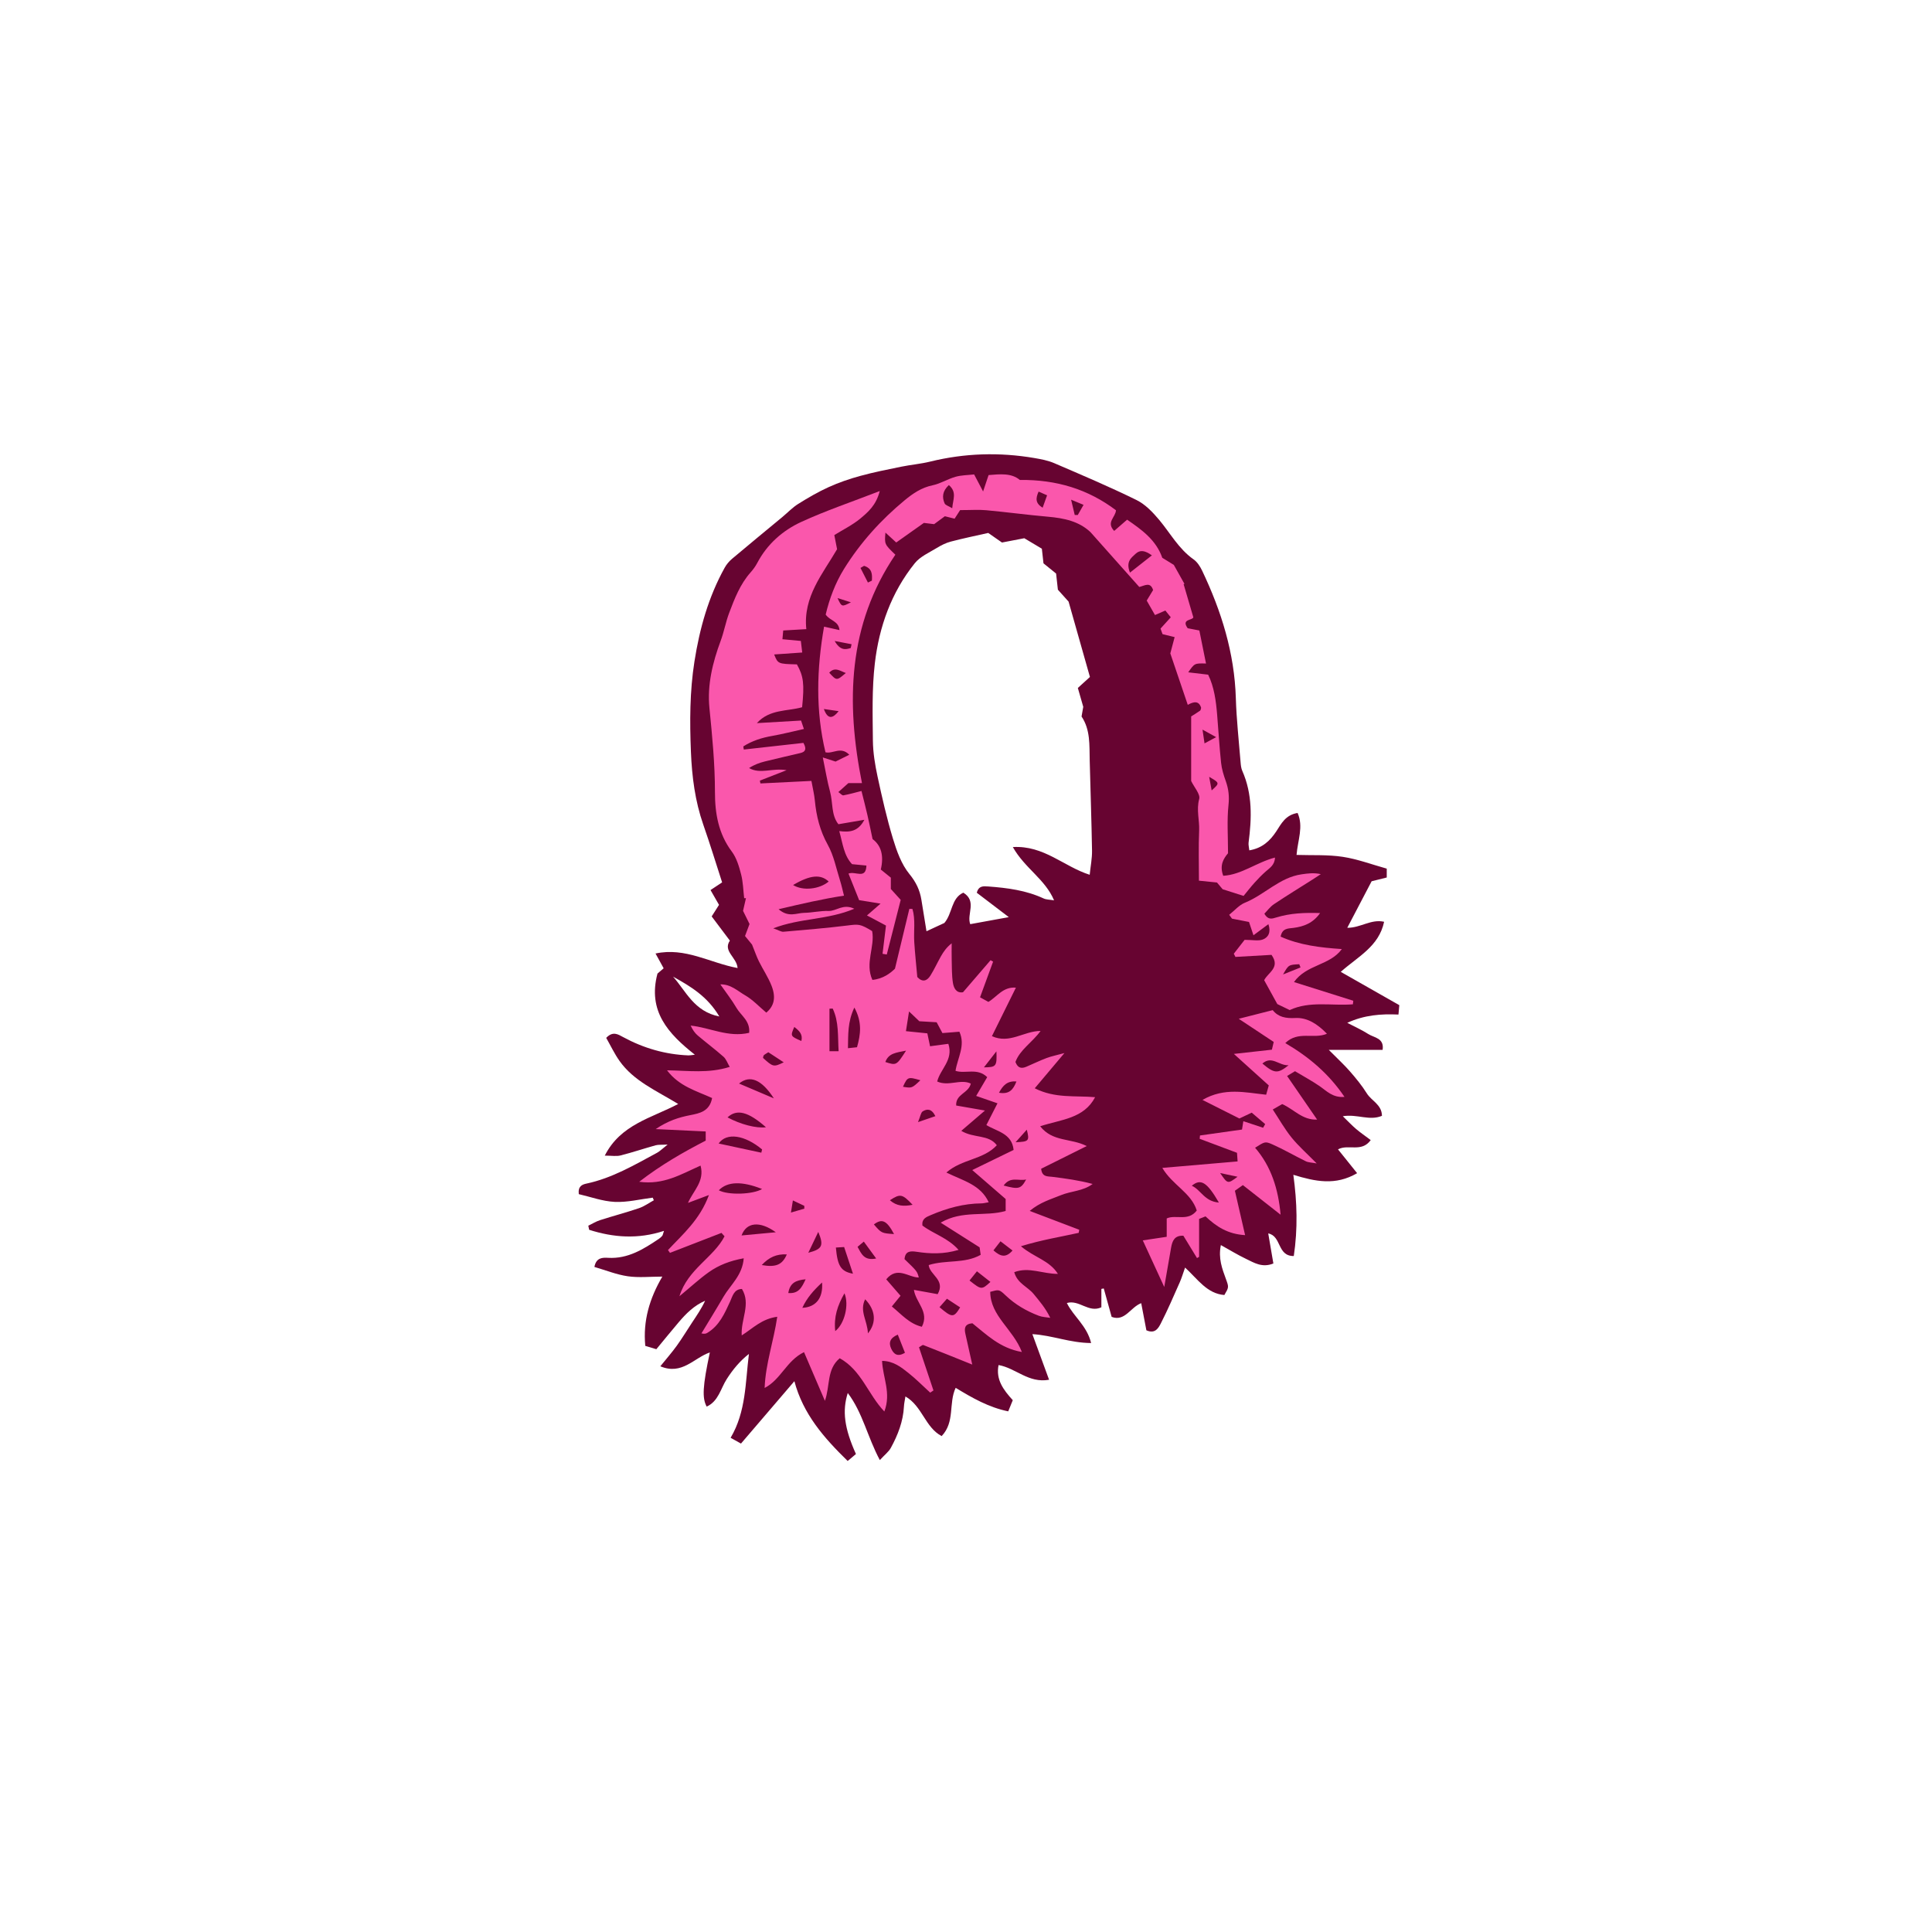 <svg version="1.1" id="svg" xmlns="http://www.w3.org/2000/svg" xmlns:xlink="http://www.w3.org/1999/xlink" x="0px" y="0px"
	 width="200px" height="200px" viewBox="0 0 200 200" enable-background="new 0 0 200 200" xml:space="preserve">
<path class="stroke" fill="#670431"  fill-rule="evenodd" clip-rule="evenodd" d="M68.062,100.784c0.093-0.079,0.349-0.297,0.64-0.547
	c-0.26-0.471-0.494-0.897-0.842-1.531c3.091-0.667,5.649,0.979,8.495,1.504c-0.085-1.114-1.544-1.742-0.799-2.837
	c-0.663-0.883-1.263-1.68-1.883-2.506c0.282-0.446,0.513-0.81,0.76-1.197c-0.28-0.489-0.548-0.957-0.879-1.532
	c0.411-0.272,0.766-0.508,1.2-0.795c-0.636-1.96-1.25-3.974-1.945-5.96c-0.857-2.453-1.18-4.972-1.285-7.56
	c-0.127-3.131-0.124-6.236,0.364-9.342c0.535-3.407,1.447-6.682,3.129-9.71c0.19-0.346,0.463-0.67,0.766-0.925
	c1.73-1.461,3.483-2.895,5.226-4.342c0.541-0.449,1.033-0.973,1.625-1.342c1.018-0.637,2.062-1.245,3.154-1.74
	c1.051-0.476,2.157-0.855,3.27-1.158c1.401-0.384,2.83-0.666,4.255-0.956c0.985-0.201,1.998-0.284,2.974-0.524
	c3.577-0.879,7.177-0.987,10.799-0.368c0.691,0.118,1.404,0.252,2.043,0.527c2.861,1.231,5.73,2.447,8.524,3.82
	c0.907,0.446,1.688,1.269,2.353,2.063c1.154,1.384,2.021,3.004,3.549,4.078c0.389,0.274,0.688,0.745,0.898,1.188
	c1.986,4.175,3.341,8.514,3.48,13.189c0.067,2.213,0.315,4.42,0.492,6.63c0.023,0.299,0.057,0.616,0.175,0.885
	c1.066,2.406,0.982,4.904,0.653,7.43c-0.029,0.227,0.04,0.465,0.075,0.801c1.329-0.226,2.132-0.966,2.792-1.966
	c0.516-0.782,0.942-1.698,2.206-1.905c0.632,1.417,0.015,2.82-0.108,4.343c1.611,0.053,3.217-0.038,4.773,0.197
	c1.527,0.23,3.006,0.791,4.564,1.223c0,0.313,0,0.59,0,0.918c-0.511,0.127-0.99,0.246-1.565,0.39
	c-0.806,1.538-1.629,3.113-2.522,4.817c1.377,0.014,2.458-0.931,3.814-0.623c-0.54,2.562-2.703,3.595-4.489,5.184
	c2.045,1.163,4.029,2.291,6.062,3.447c-0.03,0.334-0.055,0.609-0.087,0.973c-1.814-0.083-3.533,0.046-5.3,0.857
	c0.729,0.383,1.488,0.719,2.179,1.161c0.605,0.387,1.664,0.405,1.48,1.638c-1.732,0-3.455,0-5.57,0
	c0.921,0.929,1.599,1.549,2.198,2.238c0.627,0.721,1.24,1.468,1.743,2.275c0.475,0.765,1.55,1.15,1.56,2.316
	c-1.312,0.547-2.545-0.207-4.052,0.041c0.546,0.528,0.936,0.946,1.368,1.314c0.445,0.379,0.932,0.711,1.521,1.154
	c-0.952,1.319-2.304,0.383-3.386,0.961c0.634,0.791,1.257,1.569,1.978,2.466c-2.241,1.31-4.319,0.866-6.602,0.169
	c0.39,2.845,0.469,5.573,0.046,8.407c-1.737,0.019-1.249-2.066-2.645-2.34c0.182,1.059,0.356,2.082,0.532,3.112
	c-1.166,0.475-2.003-0.083-2.841-0.482c-0.847-0.405-1.65-0.899-2.595-1.423c-0.282,1.386,0.136,2.447,0.525,3.517
	c0.312,0.851,0.306,0.852-0.163,1.653c-1.803-0.144-2.74-1.625-4.066-2.841c-0.217,0.608-0.352,1.077-0.548,1.52
	c-0.632,1.423-1.246,2.857-1.954,4.243c-0.248,0.483-0.592,1.138-1.504,0.729c-0.163-0.859-0.339-1.782-0.535-2.808
	c-1.115,0.419-1.682,1.938-3.061,1.42c-0.287-1.038-0.552-1.99-0.816-2.942c-0.082,0.016-0.164,0.032-0.247,0.047
	c0,0.623,0,1.247,0,1.902c-1.319,0.614-2.29-0.813-3.573-0.443c0.668,1.375,2.078,2.342,2.511,4.144
	c-2.22-0.016-4.002-0.8-6.081-0.921c0.599,1.632,1.125,3.069,1.729,4.721c-2.126,0.387-3.452-1.217-5.229-1.521
	c-0.301,1.505,0.499,2.565,1.472,3.637c-0.143,0.349-0.284,0.695-0.472,1.156c-2.021-0.414-3.709-1.382-5.44-2.435
	c-0.755,1.591-0.048,3.522-1.452,4.996c-1.715-0.904-2-3.099-3.749-4.103c-0.062,0.404-0.139,0.722-0.154,1.04
	c-0.081,1.548-0.629,2.953-1.36,4.287c-0.221,0.403-0.627,0.704-1.136,1.259c-1.284-2.396-1.772-4.903-3.319-6.943
	c-0.586,1.841-0.36,3.64,0.846,6.317c-0.19,0.161-0.474,0.399-0.856,0.721c-2.485-2.429-4.609-4.859-5.517-8.26
	c-1.918,2.24-3.711,4.334-5.528,6.457c-0.419-0.233-0.661-0.368-1.073-0.599c1.604-2.703,1.521-5.716,1.896-8.682
	c-0.939,0.734-1.673,1.627-2.301,2.61c-0.633,0.989-0.847,2.282-2.071,2.845c-0.487-0.891-0.419-2.109,0.326-5.608
	c-1.646,0.561-2.881,2.384-5.126,1.433c0.628-0.777,1.201-1.43,1.707-2.132c0.559-0.775,1.052-1.599,1.581-2.396
	c0.481-0.726,0.975-1.444,1.35-2.255c-1.144,0.493-1.971,1.323-2.734,2.221c-0.777,0.915-1.534,1.848-2.317,2.794
	c-0.43-0.128-0.75-0.224-1.145-0.344c-0.244-2.587,0.432-4.897,1.766-7.172c-1.258,0-2.44,0.13-3.58-0.035
	c-1.164-0.17-2.287-0.627-3.452-0.965c0.185-0.984,0.855-0.978,1.421-0.944c2.061,0.119,3.671-0.902,5.27-1.977
	c0.125-0.083,0.239-0.189,0.334-0.305c0.057-0.067,0.064-0.175,0.178-0.509c-2.694,0.889-5.242,0.688-7.747-0.11
	c-0.029-0.141-0.059-0.282-0.088-0.425c0.404-0.194,0.793-0.439,1.216-0.574c1.342-0.431,2.707-0.788,4.039-1.242
	c0.541-0.184,1.021-0.539,1.529-0.816c-0.039-0.091-0.077-0.182-0.115-0.271c-1.313,0.163-2.634,0.5-3.937,0.438
	c-1.271-0.061-2.522-0.528-3.718-0.802c-0.095-0.824,0.353-0.998,0.796-1.092c2.656-0.563,4.961-1.927,7.308-3.19
	c0.294-0.159,0.536-0.413,1.094-0.851c-0.641,0.035-0.961-0.002-1.25,0.078c-1.211,0.337-2.404,0.74-3.623,1.049
	c-0.432,0.11-0.915,0.019-1.633,0.019c1.634-3.229,4.809-3.877,7.6-5.347c-2.298-1.4-4.607-2.383-6.071-4.452
	c-0.537-0.76-0.938-1.615-1.382-2.392c0.689-0.723,1.219-0.371,1.75-0.082c2.113,1.148,4.365,1.802,6.773,1.896
	c0.141,0.005,0.28-0.028,0.654-0.07C69.178,107.008,67.025,104.679,68.062,100.784z M109.512,61.046
	c-0.071-0.646-0.126-1.143-0.185-1.672c-0.435-0.353-0.858-0.695-1.306-1.059c-0.054-0.483-0.108-0.974-0.168-1.513
	c-0.656-0.391-1.294-0.771-1.817-1.084c-0.909,0.175-1.642,0.315-2.312,0.443c-0.506-0.353-0.913-0.637-1.422-0.991
	c-1.261,0.286-2.575,0.553-3.869,0.894c-0.513,0.133-1.01,0.387-1.465,0.665c-0.785,0.481-1.709,0.881-2.262,1.566
	c-2.433,3.02-3.703,6.591-4.144,10.384c-0.306,2.639-0.227,5.328-0.201,7.996c0.013,1.243,0.223,2.502,0.485,3.723
	c0.465,2.159,0.955,4.319,1.595,6.431c0.39,1.281,0.874,2.639,1.7,3.649c0.684,0.838,1.073,1.648,1.238,2.648
	c0.176,1.065,0.346,2.133,0.531,3.276c0.72-0.334,1.34-0.621,1.852-0.858c0.855-1.008,0.688-2.553,1.961-3.136
	c1.443,0.893,0.323,2.221,0.716,3.261c1.264-0.231,2.462-0.449,3.991-0.729c-1.288-0.981-2.312-1.761-3.317-2.526
	c0.203-0.72,0.648-0.687,1.202-0.646c1.971,0.146,3.906,0.396,5.725,1.242c0.273,0.126,0.611,0.114,1.077,0.193
	c-0.931-2.206-3.009-3.29-4.269-5.516c3.227-0.188,5.27,2.019,7.957,2.869c0.094-0.92,0.255-1.709,0.242-2.495
	c-0.052-3.123-0.164-6.245-0.241-9.368c-0.039-1.562,0.081-3.146-0.843-4.521c0.077-0.441,0.146-0.833,0.176-1.002
	c-0.23-0.802-0.402-1.402-0.561-1.952c0.463-0.422,0.791-0.721,1.252-1.14c-0.731-2.583-1.468-5.183-2.21-7.799
	C110.266,61.884,109.896,61.476,109.512,61.046z M69.674,101.102c1.336,1.496,2.173,3.607,4.79,4.124
	C73.224,103.131,71.471,102.102,69.674,101.102z"/>
<path fill-rule="evenodd" clip-rule="evenodd" fill="#fa57ac" class="fill" d="M77.555,106.916c0.112-1.242-0.849-1.782-1.309-2.571
	c-0.475-0.818-1.068-1.568-1.677-2.442c1.085-0.03,1.79,0.686,2.558,1.126c0.807,0.463,1.466,1.184,2.197,1.798
	c0.778-0.644,1.041-1.517,0.549-2.777c-0.342-0.88-0.888-1.68-1.31-2.53c-0.236-0.477-0.407-0.986-0.712-1.738
	c-0.102-0.125-0.389-0.473-0.727-0.886c0.148-0.398,0.302-0.808,0.467-1.243c-0.224-0.451-0.442-0.897-0.672-1.362
	c0.103-0.441,0.203-0.88,0.303-1.316c-0.062,0.002-0.123,0.005-0.186,0.008c-0.098-0.828-0.111-1.677-0.319-2.475
	c-0.212-0.817-0.467-1.695-0.961-2.354c-1.386-1.847-1.745-3.959-1.745-6.143c0.001-2.929-0.282-5.823-0.573-8.729
	c-0.236-2.381,0.331-4.702,1.167-6.949c0.349-0.939,0.522-1.945,0.877-2.883c0.56-1.483,1.134-2.97,2.212-4.188
	c0.266-0.299,0.51-0.628,0.694-0.981c1.027-1.949,2.627-3.362,4.557-4.251c2.546-1.171,5.218-2.069,8.127-3.198
	c-0.373,1.472-1.216,2.185-2.012,2.849c-0.798,0.664-1.759,1.13-2.691,1.711c0.108,0.556,0.192,0.984,0.285,1.462
	c-1.476,2.545-3.539,4.908-3.184,8.275c-0.876,0.051-1.609,0.094-2.391,0.139c-0.029,0.31-0.05,0.545-0.082,0.905
	c0.64,0.059,1.221,0.113,1.907,0.177c0.044,0.38,0.089,0.752,0.142,1.198c-1.019,0.07-1.936,0.135-2.906,0.202
	c0.395,0.975,0.395,0.975,2.356,1.027c0.687,1.22,0.786,2.024,0.538,4.436c-1.553,0.435-3.361,0.187-4.685,1.645
	c1.506-0.088,3.011-0.176,4.575-0.267c0.1,0.294,0.174,0.51,0.295,0.872c-1.146,0.255-2.207,0.529-3.281,0.719
	c-1.078,0.188-2.084,0.503-2.992,1.088c0.017,0.107,0.033,0.216,0.052,0.323c2.084-0.232,4.167-0.466,6.172-0.689
	c0.383,0.688,0.16,0.938-0.318,1.052c-1.222,0.291-2.447,0.563-3.665,0.867c-0.562,0.141-1.112,0.336-1.644,0.688
	c1.186,0.667,2.387-0.038,3.884,0.22c-1.078,0.421-1.922,0.749-2.765,1.077c0.019,0.099,0.038,0.196,0.057,0.294
	c1.71-0.085,3.419-0.169,5.279-0.261c0.139,0.773,0.296,1.396,0.354,2.025c0.155,1.62,0.527,3.132,1.342,4.593
	c0.624,1.118,0.872,2.447,1.266,3.688c0.164,0.517,0.274,1.049,0.41,1.571c-2.171,0.331-4.331,0.829-6.771,1.404
	c1.035,0.896,1.865,0.388,2.63,0.376c0.852-0.012,1.706-0.227,2.554-0.196c0.79,0.027,1.49-0.787,2.654-0.229
	c-2.771,1.174-5.561,0.941-8.39,2.027c0.576,0.201,0.823,0.375,1.056,0.354c2.203-0.191,4.41-0.373,6.606-0.644
	c1.173-0.145,1.32-0.188,2.577,0.578c0.305,1.628-0.768,3.312,0.023,5.05c1.105-0.104,1.869-0.698,2.337-1.159
	c0.545-2.264,1.019-4.229,1.491-6.196c0.107,0.003,0.215,0.008,0.321,0.013c0.329,1.121,0.111,2.299,0.187,3.448
	c0.079,1.202,0.208,2.402,0.314,3.598c0.541,0.582,1.013,0.403,1.361-0.155c0.4-0.639,0.711-1.332,1.083-1.988
	c0.267-0.469,0.569-0.917,1.115-1.349c0,0.563-0.014,1.129,0.002,1.692c0.023,0.802,0.001,1.613,0.126,2.399
	c0.085,0.54,0.349,1.092,1.044,0.977c0.972-1.13,1.912-2.224,2.854-3.318c0.088,0.05,0.175,0.1,0.262,0.148
	c-0.442,1.21-0.886,2.419-1.352,3.692c0.356,0.197,0.599,0.33,0.864,0.477c0.905-0.537,1.503-1.584,2.848-1.475
	c-0.838,1.695-1.627,3.292-2.482,5.021c1.84,0.837,3.297-0.535,5.038-0.54c-0.872,1.198-2.141,1.944-2.604,3.212
	c0.253,0.679,0.663,0.694,1.138,0.491c0.695-0.296,1.376-0.63,2.082-0.896c0.505-0.189,1.042-0.294,1.852-0.517
	c-1.104,1.31-2.015,2.391-3.072,3.646c2.089,1.062,4.162,0.74,6.249,0.922c-1.167,2.221-3.488,2.294-5.688,3.009
	c1.293,1.649,3.191,1.212,4.816,2.052c-1.696,0.846-3.226,1.607-4.715,2.348c0.093,0.872,0.657,0.774,1.143,0.835
	c1.389,0.173,2.776,0.362,4.187,0.739c-0.997,0.75-2.221,0.725-3.279,1.159c-1.042,0.427-2.152,0.728-3.237,1.632
	c1.863,0.709,3.495,1.33,5.129,1.95c-0.02,0.107-0.037,0.213-0.057,0.319c-1.868,0.418-3.773,0.711-5.98,1.386
	c1.381,1.17,2.945,1.455,3.828,2.862c-1.565,0.014-2.995-0.758-4.52-0.176c0.315,1.164,1.393,1.505,2.005,2.254
	c0.601,0.732,1.224,1.446,1.724,2.472c-0.396-0.067-0.814-0.072-1.182-0.212c-1.28-0.486-2.447-1.16-3.451-2.119
	c-0.665-0.638-0.701-0.6-1.582-0.36c0.017,2.506,2.363,3.847,3.275,6.228c-2.296-0.402-3.673-1.824-5.123-2.974
	c-0.816,0.07-0.845,0.539-0.724,1.09c0.236,1.069,0.476,2.138,0.711,3.186c-1.754-0.705-3.405-1.376-5.065-2.022
	c-0.088-0.034-0.251,0.126-0.448,0.232c0.5,1.493,0.999,2.981,1.497,4.469c-0.112,0.075-0.226,0.149-0.34,0.225
	c-0.744-0.681-1.455-1.405-2.243-2.03c-0.761-0.603-1.543-1.238-2.736-1.256c0.074,1.751,0.966,3.319,0.235,5.24
	c-1.707-1.798-2.36-4.263-4.62-5.513c-1.366,1.146-0.981,2.861-1.533,4.409c-0.705-1.646-1.411-3.292-2.162-5.041
	c-1.821,0.886-2.383,2.831-4.078,3.709c0.098-2.531,0.939-4.848,1.307-7.372c-1.624,0.222-2.506,1.189-3.678,1.931
	c-0.104-1.69,0.978-3.239,0.022-4.81c-0.841,0.025-0.973,0.763-1.229,1.315c-0.573,1.24-1.113,2.493-2.362,3.235
	c-0.125,0.073-0.259,0.129-0.601,0.052c0.759-1.258,1.534-2.506,2.272-3.776c0.726-1.247,1.977-2.232,2.105-4
	c-1.43,0.257-2.586,0.712-3.602,1.429c-0.98,0.693-1.865,1.519-3.052,2.499c0.866-2.816,3.523-3.991,4.669-6.203
	c-0.106-0.117-0.212-0.235-0.318-0.353c-1.777,0.689-3.556,1.379-5.332,2.067c-0.068-0.098-0.137-0.194-0.205-0.292
	c1.539-1.645,3.297-3.133,4.239-5.695c-0.878,0.329-1.448,0.544-2.168,0.814c0.539-1.252,1.744-2.233,1.301-3.861
	c-2.007,0.887-3.822,2.026-6.351,1.674c2.295-1.771,4.544-3.051,6.884-4.26c0-0.241,0-0.48,0-0.948
	c-1.62-0.077-3.228-0.152-5.179-0.245c1.307-0.881,2.414-1.217,3.592-1.447c0.953-0.186,1.992-0.386,2.25-1.768
	c-1.622-0.738-3.413-1.206-4.666-2.87c2.208,0.027,4.256,0.347,6.489-0.354c-0.243-0.411-0.37-0.809-0.638-1.046
	c-0.867-0.766-1.795-1.459-2.677-2.207c-0.295-0.25-0.522-0.58-0.73-1.023C73.5,106.372,75.382,107.43,77.555,106.916z
	 M97.018,111.958c1.194,0.536,2.419-0.298,3.479,0.215c-0.221,1.003-1.588,1.078-1.513,2.27c0.904,0.158,1.765,0.308,2.979,0.519
	c-0.963,0.825-1.66,1.425-2.45,2.102c1.288,0.789,2.826,0.348,3.677,1.491c-1.393,1.509-3.6,1.411-5.221,2.825
	c1.759,0.861,3.539,1.26,4.382,3.077c-0.345,0.056-0.541,0.115-0.737,0.117c-1.848,0.011-3.577,0.496-5.264,1.215
	c-0.494,0.211-0.936,0.385-0.866,1.074c1.141,0.873,2.643,1.271,3.746,2.526c-1.546,0.459-2.939,0.41-4.326,0.198
	c-0.704-0.109-1.196-0.06-1.268,0.758c1.302,1.254,1.302,1.254,1.478,1.9c-1.079,0.003-2.216-1.215-3.37,0.19
	c0.519,0.597,0.999,1.151,1.479,1.703c-0.295,0.362-0.56,0.686-0.902,1.105c1.014,0.83,1.804,1.788,3.109,2.103
	c0.799-1.547-0.62-2.485-0.824-3.821c0.934,0.17,1.73,0.313,2.459,0.446c0.846-1.486-0.836-1.987-0.927-3.013
	c1.796-0.566,3.706-0.116,5.381-1.058c-0.049-0.342-0.091-0.63-0.11-0.775c-1.377-0.872-2.629-1.666-4.029-2.556
	c2.251-1.323,4.6-0.594,6.725-1.212c0-0.455,0-0.794,0-1.237c-1.092-0.947-2.213-1.918-3.458-2.996
	c1.491-0.726,2.869-1.396,4.282-2.083c-0.177-1.729-1.736-1.908-2.819-2.576c0.377-0.739,0.712-1.392,1.149-2.251
	c-0.828-0.286-1.484-0.514-2.206-0.765c0.397-0.677,0.767-1.306,1.142-1.943c-1.031-1.003-2.238-0.316-3.281-0.653
	c0.205-1.34,1.061-2.616,0.402-4.05c-0.677,0.055-1.218,0.097-1.756,0.141c-0.211-0.395-0.396-0.738-0.599-1.12
	c-0.624-0.036-1.222-0.071-1.791-0.104c-0.292-0.275-0.556-0.528-1.067-1.016c-0.13,0.827-0.212,1.354-0.32,2.042
	c0.889,0.09,1.561,0.159,2.215,0.226c0.102,0.484,0.188,0.896,0.281,1.336c0.717-0.095,1.327-0.178,1.894-0.252
	C98.723,109.73,97.329,110.672,97.018,111.958z M74.412,123.217c0.94,0.521,3.539,0.444,4.477-0.131
	C76.806,122.253,75.299,122.297,74.412,123.217z M78.812,119.326c0.026-0.11,0.053-0.223,0.08-0.335
	c-1.777-1.488-3.675-1.794-4.5-0.615C75.898,118.7,77.355,119.014,78.812,119.326z M88.444,104.301
	c-0.716,1.506-0.628,2.806-0.665,4.209c0.443-0.047,0.675-0.071,0.938-0.1C89.091,107.08,89.273,105.832,88.444,104.301z
	 M86.812,108.82c-0.092-1.553,0.042-3.039-0.611-4.414c-0.11,0.006-0.222,0.011-0.334,0.014c0,1.441,0,2.882,0,4.4
	C86.133,108.82,86.402,108.82,86.812,108.82z M75.313,115.672c1.366,0.734,2.987,1.15,3.979,1.021
	C77.463,115.078,76.273,114.772,75.313,115.672z M82.1,91.617c1.021,0.641,2.744,0.432,3.684-0.36
	C84.964,90.482,83.871,90.569,82.1,91.617z M76.506,112.168c1.333,0.567,2.47,1.051,3.604,1.533
	C78.855,111.768,77.646,111.241,76.506,112.168z M86.464,137.793c0.96-0.734,1.457-2.726,0.954-3.911
	C86.691,135.16,86.303,136.331,86.464,137.793z M88.299,131.854c-0.34-1.024-0.615-1.857-0.915-2.762
	c-0.315,0.021-0.584,0.035-0.854,0.053C86.698,131.036,87.034,131.622,88.299,131.854z M80.312,127.563
	c-1.65-1.191-3.041-1.051-3.546,0.33C77.929,127.785,79.022,127.683,80.312,127.563z M89.846,138.03
	c0.934-1.124,0.771-2.449-0.286-3.528C88.942,135.729,89.801,136.712,89.846,138.03z M85.098,132.763
	c-0.89,0.831-1.57,1.596-2.041,2.622C84.448,135.325,85.229,134.384,85.098,132.763z M97.258,135.319
	c1.305,1.11,1.473,1.107,2.136,0.022c-0.434-0.285-0.869-0.571-1.366-0.897C97.743,134.766,97.533,135.006,97.258,135.319z
	 M81.451,129.855c-1.062-0.062-1.859,0.306-2.594,1.103C80.32,131.216,80.99,130.934,81.451,129.855z M100.365,132.558
	c1.23,0.974,1.252,0.976,2.165,0.147c-0.458-0.36-0.894-0.702-1.399-1.101C100.823,131.986,100.621,132.24,100.365,132.558z
	 M92.939,138.161c-0.824,0.351-0.971,0.848-0.671,1.477c0.259,0.541,0.649,0.863,1.412,0.398
	C93.441,139.428,93.201,138.82,92.939,138.161z M90.701,130.278c-0.416-0.568-0.832-1.138-1.279-1.748
	c-0.305,0.254-0.45,0.377-0.649,0.543C89.17,129.788,89.448,130.537,90.701,130.278z M92.123,124.249
	c0.706,0.62,1.44,0.652,2.348,0.471C93.401,123.588,93.201,123.548,92.123,124.249z M78.986,109.511
	c1.032,0.946,1.108,0.966,2.145,0.46c-0.579-0.38-1.099-0.72-1.592-1.043c-0.229,0.147-0.365,0.21-0.466,0.31
	C79.014,109.299,79.014,109.418,78.986,109.511z M92.551,127.751c-0.757-1.418-1.25-1.633-2.086-0.998
	C91.254,127.661,91.254,127.661,92.551,127.751z M83.675,129.685c1.465-0.38,1.62-0.742,1.032-2.158
	C84.307,128.363,83.99,129.024,83.675,129.685z M93.795,108.761c-1.049,0.216-1.804,0.261-2.145,1.177
	C92.791,110.309,92.806,110.302,93.795,108.761z M103.896,122.726c1.557,0.419,1.793,0.354,2.329-0.626
	C105.449,122.287,104.601,121.742,103.896,122.726z M102.842,129.438c0.738,0.654,1.287,0.797,1.975,0.014
	c-0.446-0.341-0.809-0.619-1.245-0.954C103.29,128.858,103.101,129.104,102.842,129.438z M95.278,111.828
	c-1.291-0.375-1.329-0.358-1.802,0.673C94.398,112.657,94.398,112.657,95.278,111.828z M81.604,133.854
	c1.063,0.085,1.388-0.554,1.794-1.422C82.38,132.526,81.773,132.808,81.604,133.854z M96.83,115.543
	c-0.389-0.793-0.871-0.769-1.312-0.494c-0.194,0.123-0.231,0.499-0.487,1.112C95.867,115.873,96.322,115.717,96.83,115.543z
	 M105.222,111.95c-0.943-0.066-1.386,0.384-1.807,1.17C104.475,113.303,104.889,112.81,105.222,111.95z M105.135,118.242
	c1.383-0.051,1.453-0.132,1.159-1.297C105.899,117.386,105.578,117.747,105.135,118.242z M103.148,108.835
	c-0.565,0.726-0.903,1.158-1.293,1.658C103.131,110.479,103.213,110.393,103.148,108.835z M82.225,106.311
	c-0.414,0.951-0.414,0.951,0.732,1.452C83.119,107.104,82.784,106.731,82.225,106.311z M82.079,124.269
	c-0.079,0.501-0.121,0.758-0.2,1.255c0.581-0.171,0.983-0.288,1.384-0.406c-0.002-0.098-0.003-0.194-0.004-0.292
	C82.938,124.675,82.616,124.522,82.079,124.269z"/>
<path fill-rule="evenodd" clip-rule="evenodd" fill="#fa57ac" class="fill" d="M115.526,52.822c-0.048,0.746-1.046,1.226-0.187,2.138
	c0.421-0.366,0.847-0.736,1.339-1.163c1.479,1.016,2.995,2.083,3.64,3.944c0.422,0.26,0.806,0.497,1.195,0.737
	c0.367,0.655,0.735,1.312,1.104,1.97c-0.031,0.008-0.061,0.015-0.09,0.022c0.324,1.104,0.646,2.207,1.006,3.433
	c-0.08,0.339-1.285,0.152-0.585,1.132c0.309,0.06,0.733,0.142,1.208,0.234c0.233,1.159,0.46,2.277,0.69,3.419
	c-1.186-0.032-1.186-0.032-1.84,0.91c0.717,0.084,1.335,0.158,2.062,0.244c0.626,1.283,0.812,2.714,0.931,4.159
	c0.138,1.655,0.232,3.316,0.408,4.969c0.066,0.638,0.264,1.273,0.482,1.881c0.293,0.817,0.379,1.592,0.284,2.491
	c-0.169,1.586-0.048,3.203-0.048,4.987c-0.434,0.514-0.912,1.217-0.496,2.332c1.895-0.108,3.425-1.381,5.357-1.887
	c-0.028,0.784-0.546,1.076-0.966,1.449c-0.407,0.361-0.79,0.754-1.155,1.16c-0.398,0.442-0.764,0.916-1.131,1.362
	c-0.764-0.243-1.425-0.456-2.166-0.691c-0.168-0.201-0.389-0.462-0.586-0.697c-0.65-0.067-1.242-0.128-1.869-0.189
	c0-1.785-0.053-3.493,0.021-5.195c0.047-1.08-0.301-2.134,0.006-3.26c0.135-0.497-0.517-1.208-0.831-1.866c0-2.155,0-4.408,0-6.682
	c0.289-0.184,0.616-0.379,0.926-0.599c0.065-0.045,0.069-0.181,0.107-0.293c-0.225-0.74-0.745-0.665-1.384-0.307
	c-0.633-1.866-1.228-3.617-1.807-5.326c0.149-0.564,0.284-1.07,0.447-1.687c-0.489-0.12-0.852-0.209-1.253-0.308
	c-0.059-0.161-0.125-0.346-0.207-0.573c0.335-0.37,0.666-0.736,1.061-1.171c-0.196-0.244-0.366-0.456-0.562-0.701
	c-0.365,0.16-0.675,0.295-1.074,0.469c-0.277-0.485-0.543-0.95-0.856-1.499c0.217-0.355,0.441-0.725,0.662-1.087
	c-0.281-0.882-0.849-0.464-1.43-0.32c-1.667-1.873-3.358-3.774-5.05-5.674c-1.199-1.135-2.753-1.453-4.386-1.597
	c-2.14-0.188-4.271-0.476-6.411-0.674c-0.777-0.073-1.566-0.012-2.7-0.012c-0.097,0.15-0.34,0.526-0.572,0.888
	c-0.366-0.093-0.649-0.164-1.008-0.253c-0.333,0.244-0.691,0.509-1.112,0.82c-0.316-0.039-0.703-0.086-1.06-0.13
	c-0.959,0.679-1.86,1.318-2.863,2.027c-0.217-0.198-0.613-0.562-1.116-1.024c-0.105,1.204-0.105,1.204,1.027,2.288
	c-4.915,7.24-5.132,15.289-3.457,23.643c-0.369,0-0.558,0-0.744,0c-0.199,0-0.399,0-0.661,0c-0.31,0.275-0.641,0.572-1.04,0.93
	c0.22,0.15,0.393,0.363,0.521,0.339c0.632-0.116,1.253-0.296,1.874-0.453c0.218,0.877,0.427,1.677,0.612,2.483
	c0.18,0.774,0.335,1.556,0.535,2.496c0.91,0.677,1.183,1.743,0.852,3.153c0.303,0.244,0.648,0.524,1.04,0.841
	c0,0.354,0,0.75,0,1.174c0.285,0.315,0.588,0.647,1.021,1.128c-0.466,1.828-0.953,3.74-1.442,5.653
	c-0.146-0.023-0.292-0.048-0.438-0.073c0.116-0.948,0.23-1.897,0.355-2.922c-0.643-0.342-1.293-0.688-1.969-1.048
	c0.432-0.375,0.803-0.697,1.407-1.223c-0.95-0.154-1.563-0.255-2.216-0.359c-0.372-0.931-0.717-1.79-1.102-2.752
	c0.729-0.283,1.803,0.639,1.856-0.831c-0.484-0.048-0.959-0.093-1.488-0.144c-0.854-0.911-0.956-2.116-1.323-3.423
	c1.08,0.141,1.951,0.055,2.6-1.17c-1.004,0.172-1.792,0.306-2.688,0.459c-0.759-0.95-0.556-2.231-0.864-3.362
	c-0.297-1.096-0.477-2.224-0.752-3.551c0.591,0.191,0.896,0.29,1.32,0.427c0.388-0.192,0.852-0.423,1.421-0.707
	c-0.885-0.905-1.687-0.062-2.465-0.254c-1.037-4.323-0.909-8.64-0.146-13.006c0.506,0.112,1.008,0.225,1.597,0.356
	c-0.093-0.963-0.982-0.943-1.428-1.607c0.377-1.597,0.976-3.24,1.902-4.731c1.688-2.714,3.81-5.064,6.276-7.103
	c0.862-0.712,1.749-1.313,2.893-1.55c0.812-0.168,1.556-0.648,2.363-0.877c0.615-0.174,1.281-0.172,1.932-0.247
	c0.29,0.551,0.536,1.017,0.928,1.763c0.246-0.732,0.394-1.175,0.569-1.696c1.174-0.097,2.369-0.229,3.232,0.504
	C109.391,49.641,112.651,50.652,115.526,52.822z M116.976,59.276c0.835-0.657,1.491-1.174,2.268-1.786
	c-0.713-0.501-1.213-0.604-1.692-0.159C117.104,57.747,116.52,58.145,116.976,59.276z M98.225,50.214
	c-0.668,0.625-0.721,1.257-0.438,1.897c0.084,0.191,0.417,0.275,0.787,0.501C98.65,51.689,99.084,50.948,98.225,50.214z
	 M89.446,58.576c-0.123,0.073-0.247,0.146-0.37,0.217c0.257,0.503,0.514,1.007,0.771,1.511c0.137-0.065,0.272-0.13,0.41-0.194
	C90.3,59.465,90.298,58.84,89.446,58.576z M87.56,69.669c-0.567-0.19-1.126-0.686-1.718-0.03
	C86.609,70.48,86.609,70.48,87.56,69.669z M110.881,51.728c0.172,0.723,0.273,1.154,0.375,1.584
	c0.106,0.001,0.212,0.001,0.316,0.001c0.18-0.316,0.359-0.633,0.596-1.052C111.774,52.097,111.491,51.979,110.881,51.728z
	 M85.285,73.396c0.41,1.129,0.938,0.981,1.529,0.223C86.305,73.544,85.794,73.471,85.285,73.396z M107.516,50.89
	c-0.326,0.729-0.328,1.207,0.417,1.669c0.169-0.47,0.304-0.847,0.462-1.285C108.058,51.126,107.846,51.034,107.516,50.89z
	 M88.07,67.081c0.028-0.131,0.056-0.262,0.084-0.391c-0.496-0.095-0.992-0.19-1.75-0.335C86.963,67.332,87.499,67.272,88.07,67.081z
	 M125.431,81.824c0.846-0.765,0.846-0.765-0.258-1.407C125.281,81.01,125.355,81.417,125.431,81.824z M88.088,62.351
	c-0.42-0.133-0.839-0.266-1.387-0.439C87.131,62.843,87.131,62.843,88.088,62.351z M125.895,76.31
	c-0.568-0.313-0.855-0.473-1.411-0.78c0.091,0.626,0.14,0.949,0.208,1.424C125.092,76.739,125.321,76.616,125.895,76.31z"/>
<path fill-rule="evenodd" clip-rule="evenodd" fill="#fa57ac" class="fill" d="M128.116,120.23c-0.031-0.449-0.045-0.643-0.062-0.892
	c-1.282-0.482-2.574-0.966-3.865-1.45c0.012-0.114,0.022-0.229,0.033-0.343c1.458-0.206,2.914-0.412,4.351-0.615
	c0.049-0.311,0.086-0.542,0.137-0.863c0.717,0.237,1.382,0.456,2.047,0.677c0.072-0.125,0.142-0.251,0.213-0.375
	c-0.461-0.393-0.92-0.786-1.391-1.187c-0.451,0.214-0.805,0.38-1.277,0.604c-1.162-0.584-2.394-1.204-3.821-1.922
	c2.277-1.319,4.428-0.767,6.591-0.539c0.093-0.33,0.172-0.608,0.271-0.963c-1.15-1.038-2.292-2.068-3.613-3.261
	c1.435-0.158,2.665-0.296,3.936-0.438c0.065-0.271,0.119-0.506,0.189-0.8c-1.13-0.748-2.245-1.488-3.621-2.399
	c1.331-0.339,2.373-0.604,3.517-0.895c0.586,0.732,1.356,0.865,2.355,0.815c1.219-0.062,2.286,0.622,3.258,1.631
	c-1.379,0.587-2.985-0.338-4.312,0.965c2.454,1.438,4.494,3.158,6.129,5.57c-1.223,0.107-1.851-0.618-2.594-1.126
	c-0.786-0.537-1.629-0.992-2.529-1.533c-0.255,0.154-0.523,0.316-0.818,0.494c1.047,1.523,2.035,2.956,3.108,4.516
	c-1.538,0.063-2.392-1.07-3.619-1.605c-0.231,0.133-0.519,0.299-0.972,0.56c0.673,1.02,1.232,2.022,1.944,2.901
	c0.716,0.884,1.583,1.646,2.604,2.683c-0.548-0.103-0.868-0.098-1.126-0.224c-1.168-0.572-2.295-1.232-3.483-1.758
	c-0.752-0.333-0.788-0.252-1.771,0.354c1.683,1.956,2.402,4.281,2.642,6.935c-1.386-1.088-2.624-2.061-3.905-3.066
	c-0.368,0.26-0.635,0.449-0.826,0.585c0.355,1.552,0.688,2.997,1.057,4.596c-1.793-0.107-2.97-0.878-4.099-1.943
	c-0.231,0.092-0.495,0.196-0.663,0.263c0,1.378,0,2.651,0,3.927c-0.072,0.043-0.145,0.084-0.217,0.127
	c-0.471-0.771-0.941-1.541-1.41-2.312c-0.92-0.051-1.148,0.539-1.271,1.224c-0.229,1.281-0.446,2.564-0.71,4.082
	c-0.802-1.741-1.494-3.247-2.222-4.825c0.767-0.116,1.571-0.236,2.477-0.372c0-0.722,0-1.296,0-1.899
	c0.924-0.438,2.214,0.351,3.11-0.822c-0.571-1.836-2.51-2.627-3.566-4.411C123.004,120.668,125.48,120.457,128.116,120.23z
	 M126.178,124.486c-1.238-2.133-1.881-2.507-2.804-1.737C124.314,123.162,124.688,124.382,126.178,124.486z M130.681,110.096
	c1.234,1.04,1.585,1.081,2.712,0.178C132.378,110.325,131.673,109.247,130.681,110.096z M126.308,121.433
	c0.782,1.143,0.782,1.143,1.802,0.383C127.479,121.682,127.004,121.581,126.308,121.433z"/>
<path fill-rule="evenodd" clip-rule="evenodd" fill="#fa57ac" class="fill" d="M127.245,94.701c0.541-0.428,1.019-1.006,1.63-1.254
	c2.038-0.825,3.587-2.615,5.868-2.938c0.631-0.089,1.261-0.184,1.987-0.017c-0.261,0.171-0.519,0.345-0.781,0.511
	c-1.358,0.862-2.73,1.701-4.067,2.596c-0.395,0.263-0.688,0.675-0.997,0.988c0.384,0.667,0.782,0.528,1.252,0.384
	c1.438-0.441,2.914-0.506,4.518-0.451c-0.735,1.049-1.688,1.394-2.758,1.536c-0.529,0.071-1.156,0.002-1.328,0.903
	c1.957,0.878,4.066,1.136,6.339,1.288c-1.251,1.717-3.642,1.573-4.956,3.415c2.188,0.689,4.163,1.312,6.139,1.934
	c-0.014,0.123-0.027,0.246-0.041,0.369c-2.19,0.178-4.463-0.374-6.54,0.596c-0.442-0.214-0.847-0.409-1.283-0.62
	c-0.445-0.809-0.9-1.634-1.36-2.471c0.383-0.791,1.71-1.297,0.758-2.623c-1.215,0.069-2.475,0.142-3.734,0.213
	c-0.057-0.111-0.113-0.222-0.169-0.332c0.437-0.561,0.874-1.12,1.12-1.436c0.829,0,1.408,0.138,1.873-0.032
	c0.595-0.219,0.872-0.771,0.588-1.591c-0.521,0.387-0.973,0.724-1.545,1.15c-0.174-0.521-0.305-0.911-0.461-1.378
	c-0.598-0.116-1.179-0.229-1.76-0.343C127.438,94.967,127.342,94.834,127.245,94.701z M134.631,100.149
	c-0.045-0.11-0.09-0.222-0.135-0.334c-1.102,0.058-1.102,0.058-1.674,1.06C133.594,100.565,134.113,100.357,134.631,100.149z"/>
</svg>
